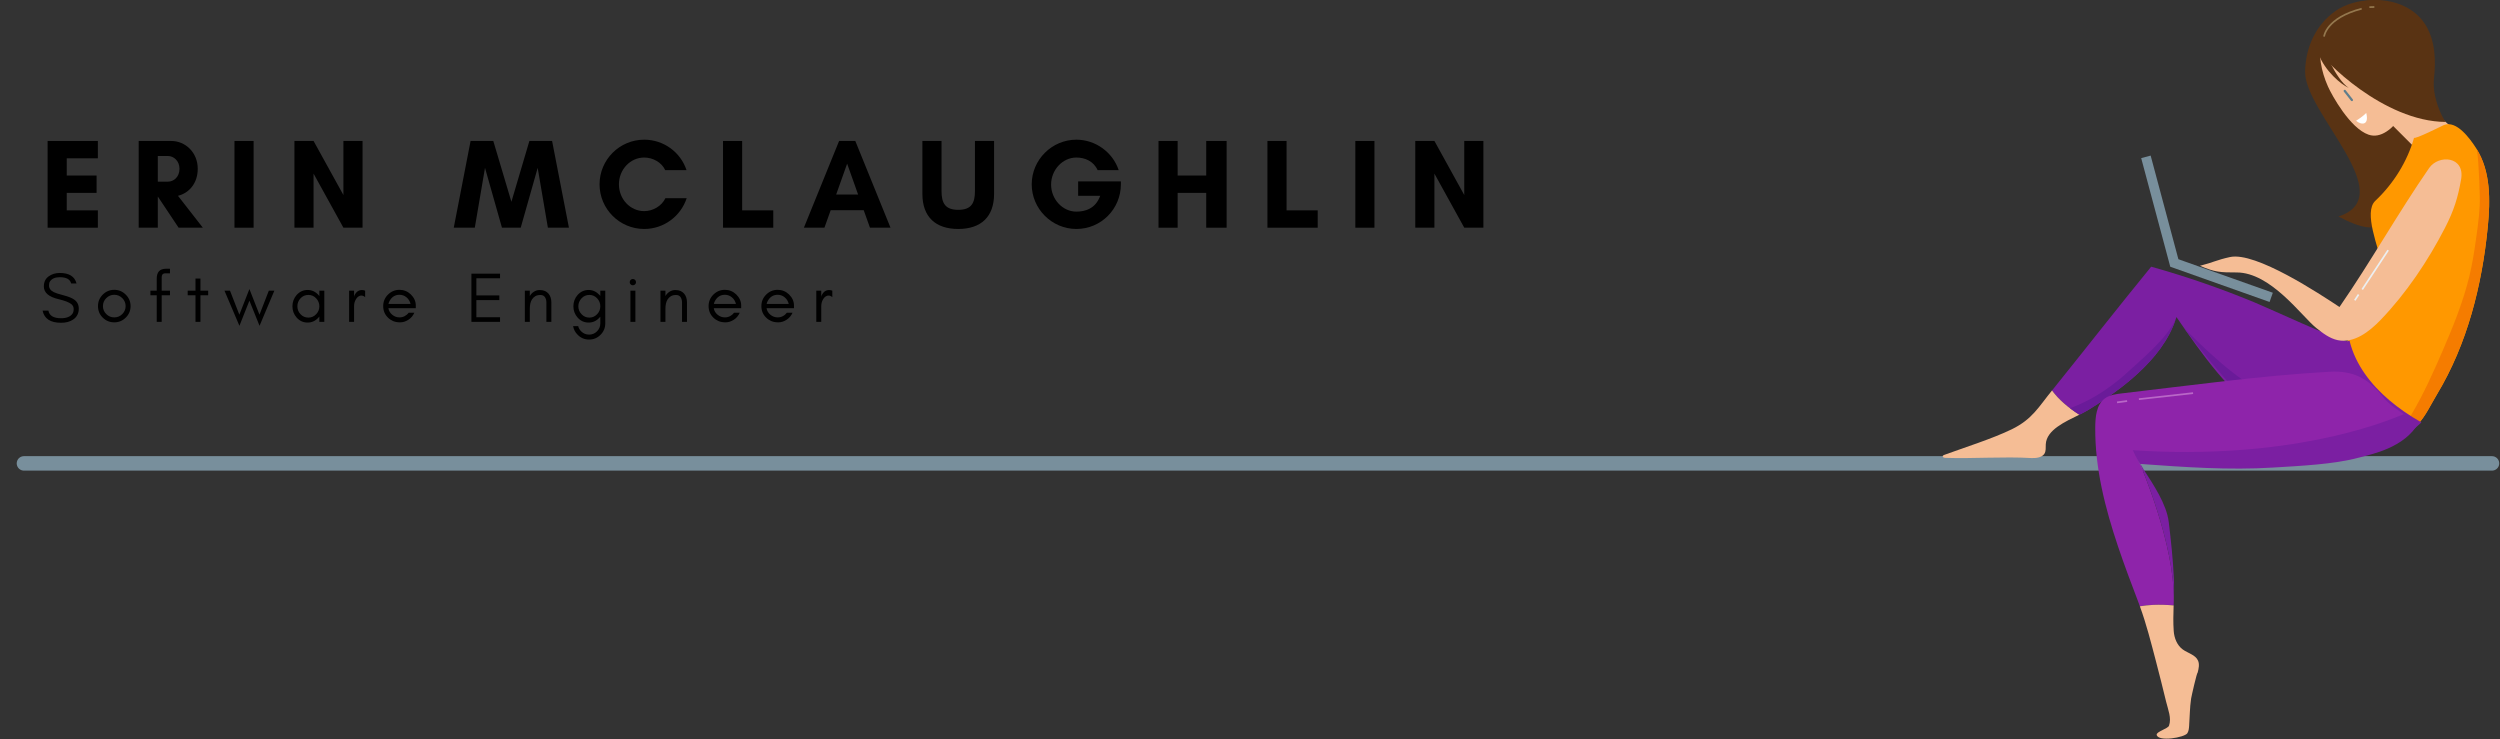 <svg xmlns="http://www.w3.org/2000/svg" xmlns:xlink="http://www.w3.org/1999/xlink" width="5284" zoomAndPan="magnify" viewBox="0 0 3963 1171.5" height="1562" preserveAspectRatio="xMidYMid meet" version="1.0"><rect x="0" y="0" width="3963" height="1171.5" fill="#333333" stroke="none"/><defs><g/><clipPath id="dfa26de6b6"><path d="M 26.5 723 L 3961.57 723 L 3961.57 746 L 26.5 746 Z M 26.5 723 " clip-rule="nonzero"/></clipPath><clipPath id="2b8e59674c"><path d="M 3720 196 L 3945.883 196 L 3945.883 673 L 3720 673 Z M 3720 196 " clip-rule="nonzero"/></clipPath><clipPath id="7e1987b8f8"><path d="M 3818 236 L 3945.883 236 L 3945.883 673 L 3818 673 Z M 3818 236 " clip-rule="nonzero"/></clipPath></defs><g clip-path="url(#dfa26de6b6)"><path stroke-linecap="round" transform="matrix(3.614, 0, 0, 3.615, 26.5, 0.098)" fill="none" stroke-linejoin="round" d="M 3.169 203.17 L 1085.727 203.17 " stroke="#788f9c" stroke-width="6.34" stroke-opacity="1" stroke-miterlimit="4"/></g><path fill="#593313" d="M 3654.07 113.516 C 3653 179.121 3806.75 310.668 3706.895 343.211 C 3781.48 382.859 3785.688 349.051 3818.062 297.727 C 3850.441 246.402 3858.004 181.734 3845.898 122.266 C 3839.074 88.738 3838.992 40.285 3813.727 17.219 C 3787.949 -6.312 3733.281 -4.32 3702.492 17.207 C 3670.16 39.812 3654.684 76.273 3654.07 113.516 Z M 3654.07 113.516 " fill-opacity="1" fill-rule="nonzero"/><path fill="#f5bd95" d="M 3810.703 30.66 C 3786.266 26.227 3760.676 28.094 3736.66 33.805 C 3717.023 38.477 3695.305 46.379 3679.652 60.305 C 3674.285 86.234 3679.613 113.199 3690.27 137.09 C 3696.621 151.32 3725.449 203.555 3754.723 213.52 C 3793.273 226.652 3830.457 149.551 3833.629 125.785 C 3837.723 95.086 3836.504 74.055 3821.73 47.348 C 3818.512 41.535 3814.75 35.988 3810.703 30.66 Z M 3810.703 30.66 " fill-opacity="1" fill-rule="nonzero"/><path fill="#f5bd95" d="M 3786.16 192.285 C 3786.16 192.285 3864.578 270.707 3864.578 270.707 C 3864.578 270.707 3896.715 210.852 3896.715 210.852 C 3896.715 210.852 3825.203 147.938 3825.203 147.938 Z M 3786.16 192.285 " fill-opacity="1" fill-rule="nonzero"/><path fill="#593313" d="M 3700.223 22.363 C 3681.73 37.457 3665.699 57.418 3674.543 78.469 C 3681.219 94.359 3778.496 192.715 3876.75 193.289 C 3870.508 184.824 3855.246 153.422 3858.324 124.707 C 3861.398 95.996 3860.559 65.645 3845.488 40.363 C 3817.348 -6.848 3742.484 -12.129 3700.223 22.363 Z M 3700.223 22.363 " fill-opacity="1" fill-rule="nonzero"/><path fill="#593313" d="M 3681.445 71.945 C 3681.445 71.945 3701.66 125.328 3723.281 139.352 C 3711.84 134.5 3685.289 112.824 3675.328 85.285 C 3665.363 57.746 3681.445 71.945 3681.445 71.945 Z M 3681.445 71.945 " fill-opacity="1" fill-rule="nonzero"/><path fill="#ffffff" d="M 3750.953 179.02 C 3750.953 179.02 3746.145 184.426 3734.867 191.438 C 3743.059 198.34 3755.945 199.273 3750.953 179.02 Z M 3750.953 179.02 " fill-opacity="1" fill-rule="nonzero"/><path stroke-linecap="butt" transform="matrix(-2.671, 0.542, 0.541, 2.672, 3713.884, 35.909)" fill-opacity="1" fill="#593313" fill-rule="nonzero" stroke-linejoin="miter" d="M 12.326 5.772 C 12.326 5.772 9.196 -4.596 -12.326 -5.77 " stroke="#94784e" stroke-width="1" stroke-opacity="1" stroke-miterlimit="10"/><path stroke-linecap="butt" transform="matrix(-2.671, 0.542, 0.541, 2.672, 3759.883, 11.206)" fill-opacity="1" fill="#593313" fill-rule="nonzero" stroke-linejoin="miter" d="M 1.419 -0.245 C 1.419 -0.245 -1.419 0.244 -1.419 0.244 " stroke="#94784e" stroke-width="1" stroke-opacity="1" stroke-miterlimit="10"/><path stroke-linecap="round" transform="matrix(-2.671, 0.542, 0.541, 2.672, 3722.545, 151.345)" fill="none" stroke-linejoin="miter" d="M 1.51 -3.01 C 1.51 -3.01 -1.509 3.011 -1.509 3.011 " stroke="#607d8b" stroke-width="1.318" stroke-opacity="1" stroke-miterlimit="10"/><g clip-path="url(#2b8e59674c)"><path fill="#ff9800" d="M 3832.438 672.934 C 3806.105 656.895 3773.828 635.008 3754.305 611.121 C 3737.418 590.473 3726.059 566.566 3720.055 540.957 C 3729.664 535.312 3741.262 512.926 3742.504 506.254 C 3745.738 488.863 3780.438 438.684 3776.641 421.383 C 3770.277 392.441 3746.254 336.281 3765.352 318.336 C 3794.055 291.363 3816.176 255.957 3826.832 218.059 C 3825.574 222.523 3873.387 198.422 3874.234 198.098 C 3894.223 190.402 3915.414 219.688 3925.203 234.926 C 3948.379 271.008 3947.828 317.062 3943.621 359.742 C 3934.484 452.473 3911.18 545.195 3863.152 625.039 C 3853.316 641.391 3844.672 660.234 3832.438 672.934 Z M 3832.438 672.934 " fill-opacity="1" fill-rule="nonzero"/></g><g clip-path="url(#7e1987b8f8)"><path fill="#f57c00" d="M 3822.852 656.734 C 3842.047 624.234 3857.531 589.727 3872.484 555.121 C 3888.957 517.004 3904.512 478.578 3914.371 438.133 C 3919.434 417.348 3922.578 396.348 3925.527 375.188 C 3928.539 353.621 3931.512 331.977 3930.938 310.145 C 3930.488 292.902 3929.82 275.469 3928.594 258.254 C 3928.09 251.117 3927.41 243.789 3926.184 236.578 C 3948.312 272.41 3947.766 317.703 3943.621 359.742 C 3934.484 452.469 3911.18 545.191 3863.152 625.035 C 3853.316 641.387 3844.672 660.23 3832.438 672.934 C 3827.895 670.164 3823.145 667.164 3818.344 664.066 C 3819.848 661.629 3821.391 659.207 3822.852 656.734 Z M 3822.852 656.734 " fill-opacity="1" fill-rule="nonzero"/></g><path fill="#7b1fa2" d="M 3258.465 612.031 C 3309.129 549.047 3358.852 485.379 3410.051 422.77 C 3466.074 438.465 3521.012 457.473 3574.441 479.625 C 3601.469 490.832 3695.207 534.758 3720.18 540.953 C 3721.645 540.953 3723.059 540.574 3724.43 539.961 C 3726.836 549.621 3730.172 559.082 3734.531 568.207 C 3750.746 602.137 3778.883 630.051 3810.586 652.141 C 3819.555 658.391 3828.891 664.191 3838.457 669.633 C 3814.727 692.273 3785.746 707.535 3747.566 709.965 C 3693.758 713.395 3639.18 695.051 3596.074 665.859 C 3534.141 623.918 3491.41 562.539 3450.113 502.594 C 3448.527 507.664 3446.68 512.66 3444.594 517.566 C 3430.789 549.945 3406.328 577.344 3378.996 600.754 C 3357.832 618.883 3334.641 634.914 3310.664 649.668 C 3306.527 652.211 3301.543 654.754 3296.184 657.395 C 3279.434 646.844 3264.055 634.207 3252.836 618.969 C 3254.703 616.672 3256.566 614.395 3258.465 612.031 Z M 3258.465 612.031 " fill-opacity="1" fill-rule="nonzero"/><path fill="#f5bd95" d="M 3082.188 721.023 C 3113.199 709.688 3159.23 695.105 3189.211 680.418 C 3221.785 664.465 3231.578 645.102 3252.844 618.977 C 3264.062 634.211 3279.434 646.844 3296.18 657.391 C 3273.594 668.52 3244.23 681.469 3242.965 704.168 C 3242.664 709.531 3243.668 715.418 3240.398 719.844 C 3236.285 725.406 3227.613 726.352 3220.348 726.117 C 3175.551 723.477 3128.426 727.309 3083.848 725.793 C 3081.91 725.73 3079.293 724.973 3079.555 723.188 C 3079.719 722.059 3081.039 721.445 3082.188 721.023 Z M 3082.188 721.023 " fill-opacity="1" fill-rule="nonzero"/><path fill="#6a1b99" d="M 3285.719 645.453 C 3320.98 631.879 3351.652 610.023 3378.281 584.91 C 3391.52 572.43 3434.629 537.188 3448.691 506.449 C 3447.414 510.184 3446.145 513.922 3444.59 517.562 C 3430.785 549.941 3406.324 577.348 3378.996 600.758 C 3357.828 618.883 3334.637 634.914 3310.66 649.668 C 3306.527 652.211 3301.543 654.754 3296.18 657.395 C 3291.031 654.148 3286.09 650.633 3281.281 646.98 C 3282.75 646.449 3284.258 646.016 3285.719 645.453 Z M 3285.719 645.453 " fill-opacity="1" fill-rule="nonzero"/><path fill="#6a1b99" d="M 3593.961 624.012 C 3618.695 633.742 3625.008 653.605 3649.727 663.516 C 3649.016 668.703 3648.098 673.855 3646.773 678.938 C 3645.723 682.98 3644.406 687.098 3642.652 691.027 C 3626.156 684.105 3610.465 675.609 3596.074 665.863 C 3554.02 637.383 3492.43 560.41 3462.523 520.539 C 3488.492 546.461 3547.621 605.785 3593.961 624.012 Z M 3593.961 624.012 " fill-opacity="1" fill-rule="nonzero"/><path fill="#8e24aa" d="M 3321.387 678.004 C 3320.898 742.34 3337.098 805.52 3357.441 866.086 C 3367.695 896.602 3379.141 926.691 3390.57 956.789 C 3391.105 958.207 3391.547 959.648 3392.055 961.07 C 3399.023 960.004 3406.012 959.16 3413.09 958.848 C 3423.961 958.383 3434.816 958.781 3445.621 959.691 C 3445.711 957.273 3445.801 954.836 3445.863 952.414 C 3445.863 952.414 3445.891 952.414 3445.863 952.395 C 3445.891 952.371 3445.891 952.305 3445.863 952.258 C 3445.891 952.145 3445.887 952.035 3445.887 951.902 C 3447.348 862.176 3393.164 737.348 3392.344 735.438 C 3392.344 735.438 3394.035 737.172 3394.035 737.172 C 3393.566 736.504 3393.145 735.973 3392.812 735.684 C 3392.609 735.527 3392.457 735.418 3392.324 735.418 C 3392.324 735.418 3383.34 716.441 3383.34 716.441 C 3629.004 732.688 3781.812 674.387 3815.691 659.781 C 3802.512 651.551 3785.652 639.836 3777.508 629.492 C 3754.254 599.949 3730.734 587.172 3692.926 589.277 C 3584.184 595.402 3471.98 610.984 3363.793 623.566 C 3354.23 624.68 3344.172 625.984 3336.453 631.754 C 3322.941 641.809 3321.52 661.16 3321.387 678.004 Z M 3321.387 678.004 " fill-opacity="1" fill-rule="nonzero"/><path fill="#f5bd95" d="M 3417.59 1048.176 C 3409.914 1019.016 3402.5 989.336 3392.129 961.074 C 3399.062 959.992 3406.043 959.16 3413.102 958.855 C 3423.957 958.387 3434.809 958.781 3445.625 959.707 C 3445.625 959.68 3445.625 959.652 3445.625 959.629 C 3445.172 973.25 3444.82 986.848 3445.777 1000.309 C 3446.566 1011.469 3451.059 1022.891 3460.07 1029.508 C 3468.305 1035.559 3480.277 1037.918 3484.352 1047.293 C 3486.891 1053.145 3485.352 1059.875 3483.781 1066.059 C 3482.422 1066.059 3473.898 1103.742 3473.344 1107.398 C 3471.184 1121.574 3471.27 1136.566 3470.191 1150.891 C 3469.891 1154.832 3469.539 1158.961 3467.398 1162.289 C 3463.008 1169.133 3421.043 1176.355 3418.766 1164.859 C 3417.789 1159.91 3436.641 1155.121 3438.32 1150.363 C 3442.566 1138.344 3436.867 1125.117 3433.84 1112.734 C 3428.574 1091.176 3423.242 1069.633 3417.59 1048.176 Z M 3417.59 1048.176 " fill-opacity="1" fill-rule="nonzero"/><path fill="#7b1fa2" d="M 3380.898 713.68 C 3389.883 732.656 3392.32 735.418 3392.32 735.418 C 3462.641 740.5 3533.195 745.578 3603.531 741.164 C 3644.691 738.59 3699.738 736.238 3739.566 725.359 C 3758.695 720.148 3811.766 710.184 3833.777 670.438 C 3833.777 670.438 3833.754 670.414 3833.754 670.414 C 3833.199 670.125 3820.199 662.543 3810.414 656.418 C 3776.531 671.023 3626.562 729.926 3380.898 713.68 Z M 3380.898 713.68 " fill-opacity="1" fill-rule="nonzero"/><path fill="#7b1fa2" d="M 3445.891 951.902 C 3446.266 940.496 3446.555 929.117 3446.066 917.773 C 3444.734 887.703 3441.496 857.164 3437.879 827.449 C 3434.461 799.285 3413.629 768.348 3398.605 745.023 C 3398.008 744.094 3395.766 739.695 3394.055 737.188 C 3394.055 737.188 3394.035 737.172 3394.035 737.172 C 3394.035 737.172 3392.348 735.438 3392.348 735.438 C 3393.168 737.348 3447.352 862.18 3445.891 951.902 Z M 3445.891 951.902 " fill-opacity="1" fill-rule="nonzero"/><path stroke-linecap="butt" transform="matrix(-2.725, 0, 0, 2.726, 3433.492, 627.963)" fill="none" stroke-linejoin="miter" d="M -15.755 -1.76 C -15.755 -1.76 15.754 1.761 15.754 1.761 " stroke="#b967c7" stroke-width="1" stroke-opacity="1" stroke-miterlimit="10"/><path stroke-linecap="butt" transform="matrix(-2.725, 0, 0, 2.726, 3363.91, 636.765)" fill="none" stroke-linejoin="miter" d="M -2.935 -0.391 C -2.935 -0.391 2.935 0.392 2.935 0.392 " stroke="#b967c7" stroke-width="1" stroke-opacity="1" stroke-miterlimit="10"/><path fill="#f5bd95" d="M 3850.633 266.414 C 3801.516 337.383 3757.656 415.68 3708.543 486.648 C 3677.609 466.23 3575.645 398.52 3534.906 407.488 C 3513.715 412.148 3508.48 415.953 3487.426 421.316 C 3510.848 431.551 3519.859 431.914 3545.422 431.887 C 3599.875 431.824 3648.918 501.723 3671.555 519.742 C 3681.949 528.012 3692.863 536.539 3705.867 539.234 C 3731.551 544.562 3755.691 525.93 3773.871 507.023 C 3814.324 464.953 3848.926 413.355 3875.648 361.496 C 3890.035 333.57 3896.406 312.93 3901.375 284.098 C 3907.645 247.727 3865.816 244.48 3850.633 266.414 Z M 3850.633 266.414 " fill-opacity="1" fill-rule="nonzero"/><path stroke-linecap="butt" transform="matrix(-2.725, 0.004, 0.004, 2.726, 3765.176, 427.705)" fill="none" stroke-linejoin="miter" d="M -7.565 -11.417 C -7.565 -11.417 7.566 11.416 7.566 11.416 " stroke="#eceff1" stroke-width="1" stroke-opacity="1" stroke-miterlimit="10"/><path stroke-linecap="butt" transform="matrix(-2.725, 0.004, 0.004, 2.726, 3735.803, 471.473)" fill="none" stroke-linejoin="miter" d="M -1.109 -1.695 C -1.109 -1.695 1.108 1.696 1.108 1.696 " stroke="#eceff1" stroke-width="1" stroke-opacity="1" stroke-miterlimit="10"/><path stroke-linecap="butt" transform="matrix(-2.725, 0, 0, 2.726, 3501.008, 360.014)" fill="none" stroke-linejoin="miter" d="M 36.438 -40.854 C 36.438 -40.854 19.915 20.85 19.915 20.85 C 19.915 20.85 -36.44 40.853 -36.44 40.853 " stroke="#788f9c" stroke-width="5.699" stroke-opacity="1" stroke-miterlimit="10"/><g fill="#000000" fill-opacity="1"><g transform="translate(63.328, 360.942)"><g><path d="M 91.801 -27.5 L 42.461 -27.5 L 42.461 -55.203 L 89.777 -55.203 L 89.777 -82.703 L 42.461 -82.703 L 42.461 -110 L 91.801 -110 L 91.801 -137.5 L 12.133 -137.5 L 12.133 0 L 91.801 0 Z M 91.801 -27.5 "/></g></g></g><g fill="#000000" fill-opacity="1"><g transform="translate(207.702, 360.942)"><g><path d="M 42.461 -49.137 L 42.664 -49.137 L 75.422 0 L 113.84 0 L 74.41 -50.551 C 91.801 -54.797 105.754 -70.164 105.754 -93.418 C 105.754 -119.504 85.938 -137.5 63.695 -137.5 L 12.133 -137.5 L 12.133 0 L 42.461 0 Z M 58.641 -113.637 C 67.535 -113.637 76.836 -105.953 76.836 -93.418 C 76.836 -80.273 67.535 -72.996 58.641 -72.996 L 42.461 -72.996 L 42.461 -113.637 Z M 58.641 -113.637 "/></g></g></g><g fill="#000000" fill-opacity="1"><g transform="translate(359.558, 360.942)"><g><path d="M 42.461 0 L 42.461 -137.5 L 12.133 -137.5 L 12.133 0 Z M 42.461 0 "/></g></g></g><g fill="#000000" fill-opacity="1"><g transform="translate(454.595, 360.942)"><g><path d="M 120.109 0 L 120.109 -137.5 L 89.777 -137.5 L 89.777 -51.766 L 42.461 -137.5 L 12.133 -137.5 L 12.133 0 L 42.461 0 L 42.461 -85.734 L 89.777 0 Z M 120.109 0 "/></g></g></g><g fill="#000000" fill-opacity="1"><g transform="translate(627.278, 360.942)"><g/></g></g><g fill="#000000" fill-opacity="1"><g transform="translate(718.27, 360.942)"><g><path d="M 183.602 0 L 156.91 -137.5 L 120.918 -137.5 L 92.406 -41.047 L 63.695 -137.5 L 27.703 -137.5 L 1.012 0 L 34.375 0 L 50.551 -94.832 L 77.445 0 L 107.168 0 L 134.062 -94.832 L 150.238 0 Z M 183.602 0 "/></g></g></g><g fill="#000000" fill-opacity="1"><g transform="translate(943.324, 360.942)"><g><path d="M 111.414 -46.711 C 105.754 -34.578 92.004 -26.285 77.848 -26.285 C 55.605 -26.285 37.812 -45.293 37.812 -68.75 C 37.812 -92.004 55.605 -111.211 77.848 -111.211 C 91.801 -111.211 105.551 -103.527 111.211 -91.195 L 144.98 -91.195 C 135.68 -119.301 109.191 -139.52 77.848 -139.52 C 38.824 -139.52 7.078 -107.773 7.078 -68.75 C 7.078 -29.723 38.824 2.023 77.848 2.023 C 109.191 2.023 135.883 -18.402 145.184 -46.711 Z M 111.414 -46.711 "/></g></g></g><g fill="#000000" fill-opacity="1"><g transform="translate(1134.002, 360.942)"><g><path d="M 12.133 0 L 91.801 0 L 91.801 -27.5 L 42.461 -27.5 L 42.461 -137.5 L 12.133 -137.5 Z M 12.133 0 "/></g></g></g><g fill="#000000" fill-opacity="1"><g transform="translate(1273.322, 360.942)"><g><path d="M 86.949 -52.574 L 52.168 -52.574 L 69.559 -101.508 Z M 138.309 0 L 82.5 -137.5 L 56.82 -137.5 L 1.012 0 L 33.566 0 L 43.473 -27.703 L 95.844 -27.703 L 105.754 0 Z M 138.309 0 "/></g></g></g><g fill="#000000" fill-opacity="1"><g transform="translate(1453.082, 360.942)"><g><path d="M 92.406 -137.5 L 92.406 -58.031 C 92.406 -39.023 86.746 -28.309 65.918 -28.309 C 45.293 -28.309 39.43 -39.023 39.43 -58.031 L 39.43 -137.5 L 9.098 -137.5 L 9.098 -53.582 C 9.098 -16.984 30.129 2.023 65.918 2.023 C 101.707 2.023 122.738 -16.984 122.738 -53.582 L 122.738 -137.5 Z M 92.406 -137.5 "/></g></g></g><g fill="#000000" fill-opacity="1"><g transform="translate(1625.36, 360.942)"><g><path d="M 80.883 -111.211 C 94.227 -111.211 107.977 -105.754 114.648 -91.195 L 148.012 -91.195 C 138.508 -119.703 111.211 -139.52 80.883 -139.52 C 42.059 -139.52 10.109 -107.574 10.109 -68.75 C 10.109 -29.926 42.059 2.023 80.883 2.023 C 120.109 2.023 151.449 -29.723 151.449 -68.75 L 151.449 -73.398 L 83.711 -73.398 L 83.711 -50.551 L 118.695 -50.551 C 111.211 -29.723 94.227 -25.477 80.883 -25.477 C 59.043 -25.477 40.844 -45.09 40.844 -68.344 C 40.844 -91.598 59.043 -111.211 80.883 -111.211 Z M 80.883 -111.211 "/></g></g></g><g fill="#000000" fill-opacity="1"><g transform="translate(1824.329, 360.942)"><g><path d="M 87.758 -137.5 L 87.758 -82.703 L 42.461 -82.703 L 42.461 -137.5 L 12.133 -137.5 L 12.133 0 L 42.461 0 L 42.461 -55.203 L 87.758 -55.203 L 87.758 0 L 120.109 0 L 120.109 -137.5 Z M 87.758 -137.5 "/></g></g></g><g fill="#000000" fill-opacity="1"><g transform="translate(1997.012, 360.942)"><g><path d="M 12.133 0 L 91.801 0 L 91.801 -27.5 L 42.461 -27.5 L 42.461 -137.5 L 12.133 -137.5 Z M 12.133 0 "/></g></g></g><g fill="#000000" fill-opacity="1"><g transform="translate(2136.331, 360.942)"><g><path d="M 42.461 0 L 42.461 -137.5 L 12.133 -137.5 L 12.133 0 Z M 42.461 0 "/></g></g></g><g fill="#000000" fill-opacity="1"><g transform="translate(2231.368, 360.942)"><g><path d="M 120.109 0 L 120.109 -137.5 L 89.777 -137.5 L 89.777 -51.766 L 42.461 -137.5 L 12.133 -137.5 L 12.133 0 L 42.461 0 L 42.461 -85.734 L 89.777 0 Z M 120.109 0 "/></g></g></g><g fill="#000000" fill-opacity="1"><g transform="translate(63.328, 510.198)"><g><path d="M 29.543 -35.945 C 39.43 -33.586 46.168 -31.004 49.762 -28.082 C 52.234 -26.062 53.469 -23.477 53.469 -20.332 C 53.469 -17.188 52.797 -14.602 51.449 -12.805 C 48.078 -8.09 42.012 -5.73 33.477 -5.73 C 21.566 -5.73 14.828 -9.773 13.367 -17.859 L 4.156 -17.859 C 6.852 -4.941 16.625 1.461 33.477 1.461 C 41 1.461 47.293 -0.113 52.348 -3.48 C 58.414 -7.414 61.559 -13.254 61.559 -20.895 C 61.559 -27.184 59.086 -32.016 54.145 -35.383 C 50.66 -37.855 45.047 -40.102 37.293 -42.125 C 29.43 -44.148 24.375 -45.832 22.016 -47.066 C 16.852 -49.652 14.266 -53.246 14.379 -57.965 C 14.379 -60.434 14.828 -62.57 15.949 -64.141 C 18.871 -68.523 24.039 -70.77 31.453 -70.77 C 41.898 -70.77 47.852 -67.398 49.426 -60.883 L 57.965 -60.883 C 55.156 -71.891 46.281 -77.508 31.453 -77.508 C 24.715 -77.508 18.758 -75.711 13.816 -72.117 C 8.762 -68.523 6.18 -63.242 6.18 -56.055 C 6.18 -46.281 14.043 -39.539 29.543 -35.945 Z M 29.543 -35.945 "/></g></g></g><g fill="#000000" fill-opacity="1"><g transform="translate(150.269, 510.198)"><g><path d="M 48.863 -24.938 C 48.863 -19.996 47.066 -15.84 43.586 -12.355 C 39.988 -8.762 35.832 -7.078 30.891 -7.078 C 25.949 -7.078 21.68 -8.762 18.199 -12.355 C 14.602 -15.84 12.918 -19.996 12.918 -24.938 C 12.918 -29.879 14.602 -34.035 18.199 -37.633 C 21.68 -41.113 25.949 -42.91 30.891 -42.91 C 35.832 -42.91 39.988 -41.113 43.586 -37.633 C 47.066 -34.035 48.863 -29.879 48.863 -24.938 Z M 56.727 -24.938 C 56.727 -32.016 54.145 -38.082 49.09 -43.137 C 44.035 -48.191 37.969 -50.773 30.891 -50.773 C 23.703 -50.773 17.637 -48.191 12.582 -43.137 C 7.527 -38.082 5.055 -32.016 5.055 -24.938 C 5.055 -17.75 7.527 -11.684 12.582 -6.738 C 17.637 -1.684 23.812 0.785 30.891 0.785 C 37.855 0.785 44.035 -1.684 49.09 -6.738 C 54.145 -11.684 56.727 -17.75 56.727 -24.938 Z M 56.727 -24.938 "/></g></g></g><g fill="#000000" fill-opacity="1"><g transform="translate(234.515, 510.198)"><g><path d="M 34.934 -76.949 L 34.934 -84.25 L 29.32 -84.25 C 23.703 -84.25 19.77 -82.789 17.41 -80.094 C 15.051 -77.398 13.93 -73.465 13.93 -68.523 L 13.93 -49.426 L 3.93 -49.426 L 3.93 -42.125 L 13.93 -42.125 L 13.93 0 L 21.793 0 L 21.793 -42.125 L 34.934 -42.125 L 34.934 -49.426 L 21.793 -49.426 L 21.793 -70.77 C 21.793 -72.453 22.129 -73.914 23.027 -75.148 C 23.812 -76.273 25.5 -76.949 28.195 -76.949 Z M 34.934 -76.949 "/></g></g></g><g fill="#000000" fill-opacity="1"><g transform="translate(295.285, 510.198)"><g><path d="M 2.246 -42.125 L 14.602 -42.125 L 14.602 0 L 22.465 0 L 22.465 -42.125 L 34.711 -42.125 L 34.711 -49.426 L 22.465 -49.426 L 22.465 -68.637 L 14.602 -68.637 L 14.602 -49.426 L 2.246 -49.426 Z M 2.246 -42.125 "/></g></g></g><g fill="#000000" fill-opacity="1"><g transform="translate(354.707, 510.198)"><g><path d="M 56.727 6.289 L 80.207 -49.426 L 71.441 -49.426 L 56.617 -11.344 L 40.664 -52.008 L 24.715 -11.344 L 9.887 -49.426 L 1.125 -49.426 L 24.824 6.289 L 40.664 -33.586 Z M 56.727 6.289 "/></g></g></g><g fill="#000000" fill-opacity="1"><g transform="translate(458.497, 510.198)"><g><path d="M 47.742 -24.715 C 47.742 -19.883 46.055 -15.613 42.688 -12.133 C 39.316 -8.539 35.16 -6.738 30.328 -6.738 C 25.387 -6.738 21.23 -8.539 17.859 -12.133 C 14.492 -15.613 12.918 -19.883 12.918 -24.715 C 12.918 -29.43 14.492 -33.699 17.859 -37.293 C 21.23 -40.891 25.387 -42.688 30.328 -42.688 C 35.16 -42.688 39.316 -40.891 42.688 -37.293 C 46.055 -33.699 47.742 -29.43 47.742 -24.715 Z M 55.605 0 L 55.605 -49.426 L 47.742 -49.426 L 47.742 -40.891 C 47.293 -41.562 46.73 -42.125 46.281 -42.688 C 41.562 -47.852 35.832 -50.551 29.094 -50.551 C 22.242 -50.551 16.512 -47.852 11.793 -42.688 C 7.301 -37.52 5.055 -31.566 5.055 -24.715 C 5.055 -17.75 7.301 -11.793 11.793 -6.738 C 16.512 -1.461 22.242 1.125 29.094 1.125 C 35.832 1.125 41.562 -1.461 46.281 -6.738 C 46.73 -7.188 47.293 -7.75 47.742 -8.426 L 47.742 0 Z M 55.605 0 "/></g></g></g><g fill="#000000" fill-opacity="1"><g transform="translate(544.989, 510.198)"><g><path d="M 33.812 -39.203 L 33.812 -49.426 C 32.238 -50.102 30.555 -50.438 28.871 -50.438 C 23.254 -50.438 19.207 -47.293 16.625 -41.227 L 16.289 -39.203 L 16.289 -49.426 L 8.426 -49.426 L 8.426 0 L 16.289 0 L 16.289 -24.715 C 16.289 -28.758 17.188 -32.352 19.098 -35.609 C 19.996 -37.293 21.23 -38.754 22.691 -39.879 C 24.152 -41 25.949 -41.676 27.969 -41.676 C 29.992 -41.676 31.902 -40.777 33.812 -39.203 Z M 33.812 -39.203 "/></g></g></g><g fill="#000000" fill-opacity="1"><g transform="translate(602.389, 510.198)"><g><path d="M 56.727 -25.836 C 56.727 -32.578 54.031 -38.418 48.863 -43.473 C 43.809 -48.305 37.742 -50.773 30.891 -50.773 C 23.703 -50.773 17.637 -48.191 12.582 -43.137 C 7.527 -38.082 5.055 -32.016 5.055 -24.938 C 5.055 -17.75 7.527 -11.684 12.582 -6.738 C 14.941 -4.383 17.637 -2.582 20.781 -1.234 C 23.926 0.113 27.633 0.785 32.016 0.785 C 36.395 0.785 40.664 -0.562 44.934 -3.258 C 49.203 -5.953 52.348 -9.773 54.48 -14.492 L 45.496 -14.492 C 43.695 -12.133 41.562 -10.336 38.98 -8.988 C 36.395 -7.637 33.699 -7.078 30.891 -7.078 C 26.621 -7.078 22.805 -8.426 19.434 -11.234 C 16.062 -13.93 13.93 -17.41 13.254 -21.68 L 56.727 -21.68 Z M 48.414 -28.422 L 13.367 -28.422 C 13.816 -30.441 14.602 -32.352 15.727 -34.148 C 19.32 -39.988 24.375 -42.91 30.891 -42.91 C 35.047 -42.91 38.754 -41.562 42.012 -38.867 C 45.383 -36.059 47.402 -32.578 48.414 -28.422 Z M 48.414 -28.422 "/></g></g></g><g fill="#000000" fill-opacity="1"><g transform="translate(686.073, 510.198)"><g/></g></g><g fill="#000000" fill-opacity="1"><g transform="translate(738.868, 510.198)"><g><path d="M 53.809 0 L 53.809 -7.301 L 16.289 -7.301 L 16.289 -34.484 L 52.684 -34.484 L 52.684 -41.898 L 16.289 -41.898 L 16.289 -69.086 L 53.809 -69.086 L 53.809 -76.387 L 8.426 -76.387 L 8.426 0 Z M 53.809 0 "/></g></g></g><g fill="#000000" fill-opacity="1"><g transform="translate(823.563, 510.198)"><g><path d="M 42.574 0 L 50.438 0 L 50.438 -30.891 C 50.438 -36.621 48.863 -41.227 45.945 -44.707 C 44.371 -46.504 42.574 -47.852 40.441 -48.863 C 38.191 -49.875 35.383 -50.438 31.902 -50.438 C 28.309 -50.438 25.273 -49.426 22.578 -47.629 C 19.996 -45.945 17.859 -43.695 16.289 -40.891 L 16.289 -49.426 L 8.426 -49.426 L 8.426 0 L 16.289 0 L 16.289 -20.668 C 16.289 -26.961 17.41 -31.902 19.77 -35.609 C 21.117 -37.633 22.805 -39.316 24.938 -40.664 C 26.961 -41.898 29.77 -42.574 33.137 -42.574 C 36.508 -42.574 38.867 -41.34 40.328 -39.09 C 41.789 -36.844 42.574 -34.035 42.574 -30.891 Z M 42.574 0 "/></g></g></g><g fill="#000000" fill-opacity="1"><g transform="translate(903.203, 510.198)"><g><path d="M 48.414 -24.715 C 48.414 -19.883 46.73 -15.613 43.359 -12.133 C 39.988 -8.539 35.832 -6.738 31.004 -6.738 C 26.172 -6.738 22.016 -8.539 18.648 -12.133 C 15.277 -15.613 13.594 -19.77 13.594 -24.715 C 13.594 -29.543 15.277 -33.699 18.648 -37.293 C 22.016 -40.891 26.172 -42.688 31.004 -42.688 C 35.832 -42.688 39.988 -40.891 43.359 -37.293 C 46.73 -33.699 48.414 -29.43 48.414 -24.715 Z M 13.367 6.738 L 5.281 6.738 C 6.18 12.02 8.539 16.625 12.582 20.559 C 17.523 25.613 23.59 28.082 30.668 28.082 C 37.633 28.082 43.695 25.613 48.754 20.559 C 53.695 15.613 56.277 9.547 56.277 2.473 L 56.277 -49.426 L 48.414 -49.426 L 48.414 -41.113 C 47.965 -41.562 47.516 -42.125 47.066 -42.688 C 42.125 -47.852 36.395 -50.551 29.879 -50.551 C 22.914 -50.551 17.188 -47.852 12.469 -42.688 C 7.977 -37.52 5.73 -31.566 5.73 -24.715 C 5.73 -17.75 7.977 -11.793 12.469 -6.738 C 17.188 -1.461 22.914 1.125 29.879 1.125 C 36.621 1.125 42.348 -1.461 47.066 -6.738 C 47.516 -7.188 47.965 -7.75 48.414 -8.199 L 48.414 2.473 C 48.414 7.414 46.617 11.57 43.137 15.051 C 39.652 18.535 35.496 20.219 30.668 20.219 C 25.723 20.219 21.566 18.535 18.086 15.051 C 15.613 12.582 14.043 9.887 13.367 6.738 Z M 13.367 6.738 "/></g></g></g><g fill="#000000" fill-opacity="1"><g transform="translate(990.369, 510.198)"><g><path d="M 16.402 -66.5 C 15.391 -67.398 14.152 -67.961 12.805 -67.961 C 11.457 -67.961 10.223 -67.398 9.324 -66.5 C 8.312 -65.488 7.863 -64.254 7.863 -62.906 C 7.863 -61.559 8.312 -60.324 9.324 -59.422 C 10.223 -58.414 11.457 -57.965 12.805 -57.965 C 14.152 -57.965 15.391 -58.414 16.402 -59.422 C 17.301 -60.324 17.859 -61.559 17.859 -62.906 C 17.859 -64.254 17.301 -65.488 16.402 -66.5 Z M 16.852 0 L 16.852 -49.426 L 8.988 -49.426 L 8.988 0 Z M 16.852 0 "/></g></g></g><g fill="#000000" fill-opacity="1"><g transform="translate(1038.559, 510.198)"><g><path d="M 42.574 0 L 50.438 0 L 50.438 -30.891 C 50.438 -36.621 48.863 -41.227 45.945 -44.707 C 44.371 -46.504 42.574 -47.852 40.441 -48.863 C 38.191 -49.875 35.383 -50.438 31.902 -50.438 C 28.309 -50.438 25.273 -49.426 22.578 -47.629 C 19.996 -45.945 17.859 -43.695 16.289 -40.891 L 16.289 -49.426 L 8.426 -49.426 L 8.426 0 L 16.289 0 L 16.289 -20.668 C 16.289 -26.961 17.41 -31.902 19.77 -35.609 C 21.117 -37.633 22.805 -39.316 24.938 -40.664 C 26.961 -41.898 29.77 -42.574 33.137 -42.574 C 36.508 -42.574 38.867 -41.34 40.328 -39.09 C 41.789 -36.844 42.574 -34.035 42.574 -30.891 Z M 42.574 0 "/></g></g></g><g fill="#000000" fill-opacity="1"><g transform="translate(1118.199, 510.198)"><g><path d="M 56.727 -25.836 C 56.727 -32.578 54.031 -38.418 48.863 -43.473 C 43.809 -48.305 37.742 -50.773 30.891 -50.773 C 23.703 -50.773 17.637 -48.191 12.582 -43.137 C 7.527 -38.082 5.055 -32.016 5.055 -24.938 C 5.055 -17.75 7.527 -11.684 12.582 -6.738 C 14.941 -4.383 17.637 -2.582 20.781 -1.234 C 23.926 0.113 27.633 0.785 32.016 0.785 C 36.395 0.785 40.664 -0.562 44.934 -3.258 C 49.203 -5.953 52.348 -9.773 54.48 -14.492 L 45.496 -14.492 C 43.695 -12.133 41.562 -10.336 38.98 -8.988 C 36.395 -7.637 33.699 -7.078 30.891 -7.078 C 26.621 -7.078 22.805 -8.426 19.434 -11.234 C 16.062 -13.93 13.93 -17.41 13.254 -21.68 L 56.727 -21.68 Z M 48.414 -28.422 L 13.367 -28.422 C 13.816 -30.441 14.602 -32.352 15.727 -34.148 C 19.32 -39.988 24.375 -42.91 30.891 -42.91 C 35.047 -42.91 38.754 -41.562 42.012 -38.867 C 45.383 -36.059 47.402 -32.578 48.414 -28.422 Z M 48.414 -28.422 "/></g></g></g><g fill="#000000" fill-opacity="1"><g transform="translate(1201.883, 510.198)"><g><path d="M 56.727 -25.836 C 56.727 -32.578 54.031 -38.418 48.863 -43.473 C 43.809 -48.305 37.742 -50.773 30.891 -50.773 C 23.703 -50.773 17.637 -48.191 12.582 -43.137 C 7.527 -38.082 5.055 -32.016 5.055 -24.938 C 5.055 -17.75 7.527 -11.684 12.582 -6.738 C 14.941 -4.383 17.637 -2.582 20.781 -1.234 C 23.926 0.113 27.633 0.785 32.016 0.785 C 36.395 0.785 40.664 -0.562 44.934 -3.258 C 49.203 -5.953 52.348 -9.773 54.48 -14.492 L 45.496 -14.492 C 43.695 -12.133 41.562 -10.336 38.98 -8.988 C 36.395 -7.637 33.699 -7.078 30.891 -7.078 C 26.621 -7.078 22.805 -8.426 19.434 -11.234 C 16.062 -13.93 13.93 -17.41 13.254 -21.68 L 56.727 -21.68 Z M 48.414 -28.422 L 13.367 -28.422 C 13.816 -30.441 14.602 -32.352 15.727 -34.148 C 19.32 -39.988 24.375 -42.91 30.891 -42.91 C 35.047 -42.91 38.754 -41.562 42.012 -38.867 C 45.383 -36.059 47.402 -32.578 48.414 -28.422 Z M 48.414 -28.422 "/></g></g></g><g fill="#000000" fill-opacity="1"><g transform="translate(1285.567, 510.198)"><g><path d="M 33.812 -39.203 L 33.812 -49.426 C 32.238 -50.102 30.555 -50.438 28.871 -50.438 C 23.254 -50.438 19.207 -47.293 16.625 -41.227 L 16.289 -39.203 L 16.289 -49.426 L 8.426 -49.426 L 8.426 0 L 16.289 0 L 16.289 -24.715 C 16.289 -28.758 17.188 -32.352 19.098 -35.609 C 19.996 -37.293 21.23 -38.754 22.691 -39.879 C 24.152 -41 25.949 -41.676 27.969 -41.676 C 29.992 -41.676 31.902 -40.777 33.812 -39.203 Z M 33.812 -39.203 "/></g></g></g></svg>